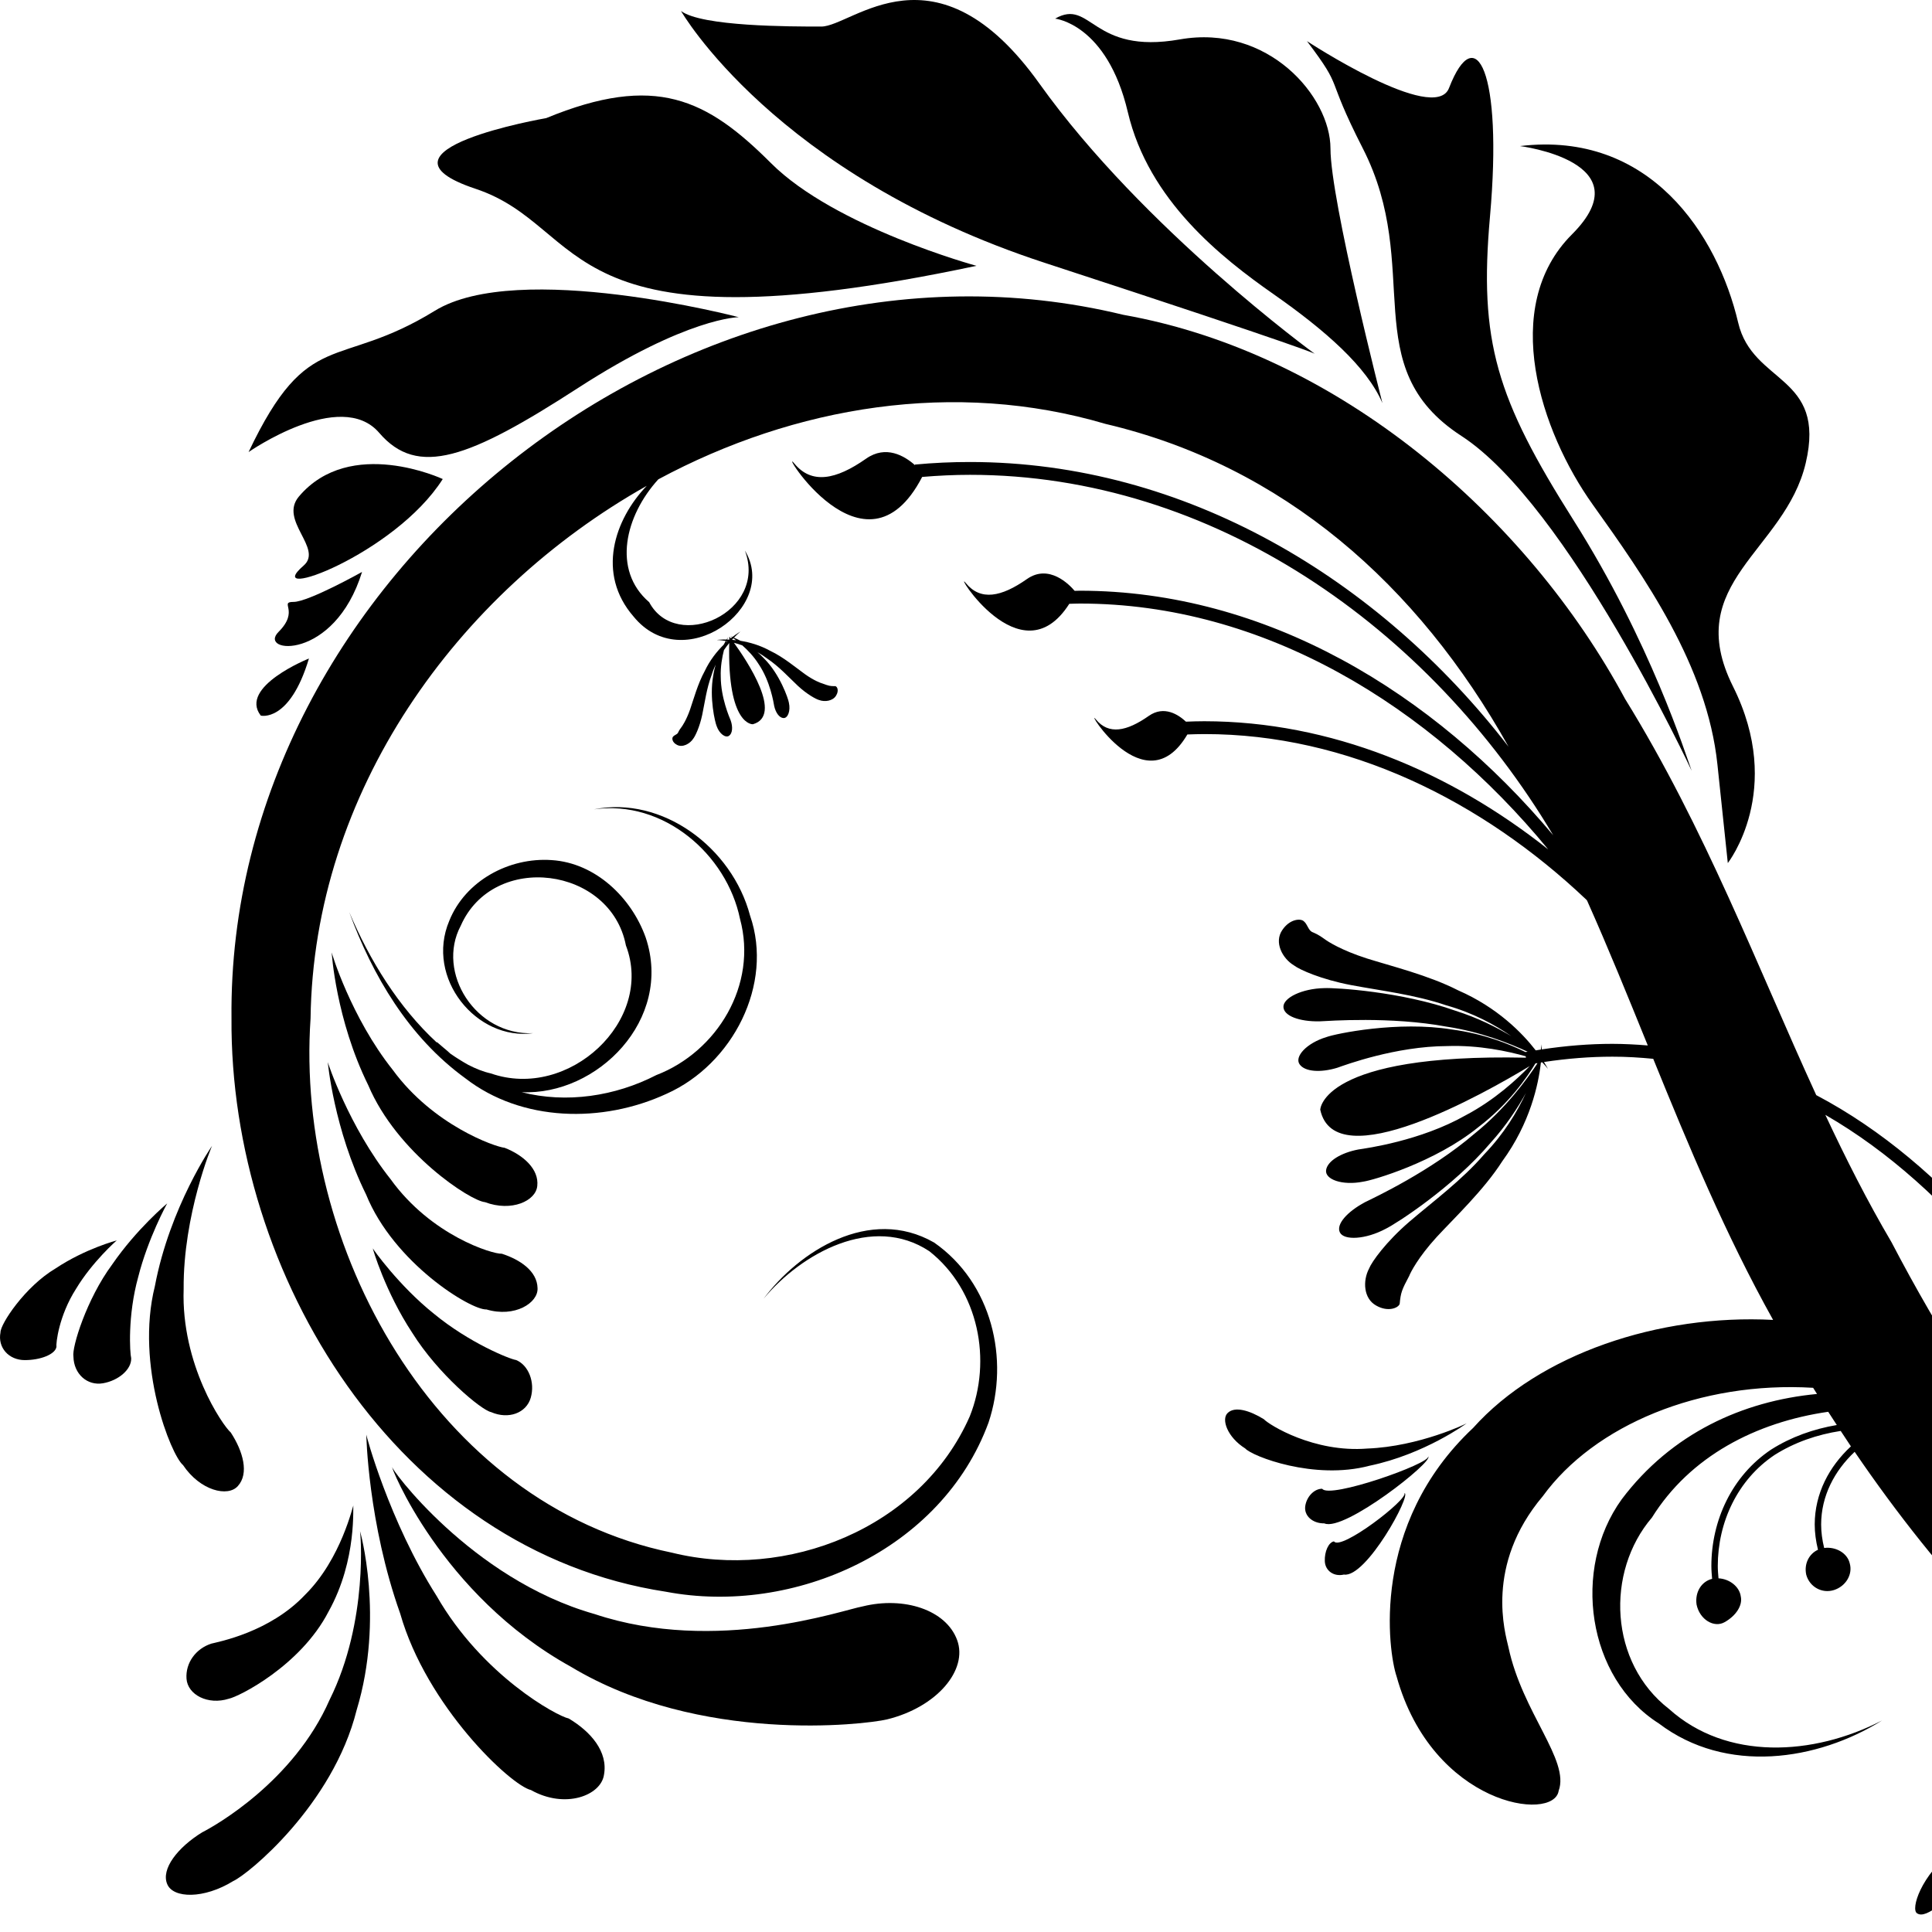 <svg xmlns="http://www.w3.org/2000/svg" viewBox="0 0 300 300"><path d="M51.51 147.89c-.07-.053 3 10.11 9.477 18.243 6.284 8.605 15.887 11.953 17.375 12.097 2.912 1.14 5.345 3.32 5.066 5.91-.205 2.338-3.993 4.084-8.128 2.526-2.202-.167-13.644-7.577-18.12-18.16-5.03-10.18-5.692-20.664-5.67-20.615z"/><path d="M50.9 164.932c-.052-.055 3.272 10.02 9.753 18.176 6.304 8.76 15.854 11.657 17.273 11.57 2.844.92 5.483 2.696 5.544 5.34.12 2.3-3.535 4.617-7.934 3.312-2.4.127-14.366-7.184-18.69-17.847-5.013-10.156-5.95-20.59-5.947-20.55zM57.89 193.843c-.056.01 4.034 5.8 9.502 10.166 5.438 4.48 11.72 7.03 12.762 7.18 1.946.822 2.947 3.475 2.26 5.854-.687 2.38-3.455 3.405-6.16 2.228-1.505-.3-8.215-5.882-12.23-12.297-4.207-6.377-6.175-13.14-6.135-13.132zM60.872 227.756c-.464-.084 12.167 17.408 31.452 22.872 18.93 6.313 38.56-.643 41.62-1.184 6.406-1.59 12.97.522 14.684 5.236 1.686 4.59-3.083 10.396-10.9 12.31-3.46.82-29.08 3.853-49.053-8.162-20.277-11.226-28.108-31.357-27.803-31.072zM55.886 237.728c-.002-.174 3.852 13.43-.504 27.797-3.68 14.765-16.906 25.57-19.163 26.564-4.578 2.824-9.335 2.698-10.25.485-1.002-2.354 1.62-5.706 5.432-8.058 1.914-.952 14.23-7.896 19.776-20.565 6.107-12.27 4.79-26.402 4.708-26.224z"/><path d="M56.883 222.77c-.064-.055 3.515 13.416 10.924 25.064 7.08 12.333 18.69 18.653 20.5 19.01 3.392 2.02 6.157 5.14 5.473 8.78-.5 3.194-6.037 5.312-11.335 2.332-3.133-.717-16.202-13-20.305-27.41-4.995-14.025-5.275-27.812-5.257-27.776zM32.95 177.896c-.018-.103-4.52 10.747-4.433 22.248-.408 11.778 6.038 21.183 7.317 22.294 1.927 2.946 2.86 6.377 1.104 8.31-1.536 1.763-5.847.74-8.52-3.254-1.837-1.498-7.452-15.44-4.368-27.783 2.322-12.308 8.92-21.877 8.9-21.814zM25.97 186.87c-.02-.032-3.004 5.45-4.507 11.413-1.668 6.005-1.298 11.82-1.092 12.616.07 1.72-1.933 3.466-4.373 3.893-2.44.426-4.543-1.43-4.597-4.153-.263-1.402 2.032-8.906 6.006-14.275 3.818-5.548 8.558-9.516 8.563-9.494zM18.133 192.617c.003-.037-3.824 3.345-6.33 7.518-2.684 4.208-3.122 8.467-3.04 9.005-.173 1.146-2.445 2.06-4.922 2.057-2.476-.003-4.23-1.938-3.765-4.305-.03-1.28 3.798-7.115 8.56-9.934 4.65-3.09 9.508-4.353 9.498-4.34zM227.743 221.005c.05-.016-6.53 4.818-15.093 6.596-8.587 2.283-18.235-1.48-19.292-2.684-2.79-1.748-3.747-4.542-2.733-5.502 1.12-1.108 3.45-.38 5.62.956.84.896 7.8 5.227 16.063 4.56 8.102-.31 15.51-3.917 15.435-3.925zM221.765 226.16c.956.688-13.044 11.755-16.122 10.39-1.85.022-3.175-1.2-2.966-2.674.21-1.472 1.388-2.708 2.63-2.703 1.13 1.626 16.765-3.91 16.458-5.013zM218.085 231.842c1.16.162-5.94 13.204-9.4 12.656-1.582.372-2.918-.606-2.97-2.093-.052-1.487.577-2.9 1.42-3.062 1.052 1.536 11.545-6.548 10.95-7.5zM54.888 233.74c-.173-.112.684 8.355-3.894 16.546-4.35 8.394-13.934 13.19-15.46 13.49-3.248 1.038-6.405-.623-6.573-3.11-.173-2.468 1.465-4.678 3.858-5.444 1.13-.292 9.08-1.77 14.554-7.584 5.657-5.602 7.444-14.02 7.516-13.898zM650.142 139.262c5.266 7.32 14.798 6.927 19.826 1.708 8.773-6.184 10.09-18.17 3.744-24.95-5.12-9.132-15.706-14.693-27.176-11.553-6.716 1.043-14.702 4.398-20.075 7.574 4.19-4.807 11.07-10.05 18.213-13.423 12.457-5.697 29.588-.764 37.962 11.042 8.797 12.34 3.203 30.98-9.29 36.823-8.297 5.092-20.575 1.207-23.203-7.22z"/><path d="M652.92 117.08c-2.906-1.565-23.76.942-35.49 14.19-10.06 9.855-15.85 21.687-17.61 25.615-6.163 8.327-9.85 16.974-11.51 21.105-1.56 2.172-2.325 3.69-2.29 3.647-.043.01.483-.61 1.45-1.554-.107.25-.183.415-.205.397.022.025.16-.187.395-.582 2.555-2.456 7.89-6.86 14.502-8.79 9.358-3.228 18.82-.104 20.264.343 3.063.74 6.272-.184 7.22-2.533.92-2.24-1.338-5.28-5.25-6.223-1.708-.65-14.505-1.708-24.075 4.324-4.214 2.377-7.475 5.46-9.812 8.185 3.022-4.784 8.054-11.968 14.682-17.95 10.733-10.82 25.49-13.99 27.688-13.865 4.615-.87 8.353-2.32 8.89-4.72.58-2.468-4.43-5.242-10.392-4.127-3.072-.182-20.15 6.61-29.474 19.66-.144.18-.276.36-.42.536 3.27-4.772 9.947-13.48 18.868-20.054 12.916-10.58 29.31-9.787 31.514-8.687 5.008.49 9.712.437 10.71-2.066.908-2.062-3.132-6.14-9.653-6.85z"/><path d="M606.044 159.25c-.062.007 3.505-3.62 8.832-5.154 5.255-1.66 11.492-.396 12.245.216 1.856.834 2.705 2.563 1.92 3.824-.787 1.262-2.575 1.794-3.975 1.155-.622-.487-4.88-2.652-9.744-2.54-4.85.03-9.347 2.465-9.276 2.5z"/><path d="M615.05 152.895c-.06 0 4-3.065 9.494-3.8 5.444-.87 11.43 1.298 12.08 2.015 1.717 1.1 2.302 2.933 1.338 4.064-.965 1.132-2.81 1.396-4.1.56-.544-.575-4.437-3.343-9.265-3.947-4.803-.685-9.61 1.065-9.546 1.108zM588.497 180.023c-.027.035 3.482-3.474 8.79-4.844 5.39-1.7 11.584 1.172 12.152 1.93 1.655 1.263 1.833 3.305.742 4.252-1.144 1.01-2.85.902-3.972.058-.47-.487-3.777-3.598-8.59-3.57-4.7-.136-9.19 2.174-9.123 2.173zM359.213 262.61c13.715 6.658 28.78 9.982 43.737 10.55 21.396.963 44.16-3.484 61.502-15.34 9.104-5.8 15.96-15.947 14.672-26.75-.86-10.467-9.492-21.022-20.612-21.207-6.324-.09-13.887 2.34-17.676 7.79-3.745 5.89-1.358 13.778 2.233 19.606-3.935-5.552-7.23-13.308-3.567-20.368 4.094-6.57 11.515-9.548 19.004-10.103 13.016-.14 23.26 11.423 24.845 23.572 2.15 12.656-5.734 24.93-15.433 31.746-19.713 12.476-42.928 15.918-65.236 14.272-15.29-1.673-30.25-6.157-43.47-13.77z"/><path d="M465.06 268.13c-.564-.05 16.09-8.28 22.04-23.735 6.132-15.497-3.617-30.975-4.613-33.07-2.35-4.937-2.725-10.062-.023-12.228 2.704-2.193 8.4.625 11.338 6.757 1.3 2.186 9.827 23.904-1.07 41.33-10.526 16.53-28.21 20.557-27.672 20.946z"/><path d="M489.675 255.678c-.172.017 9.146-9.072 11.468-20.84 2.836-11.6-.638-23.26-.92-25.05-.472-3.785 2.186-7.528 6.404-8.956 4.244-1.444 8.98 1.79 9.617 6.882.473 2.35-.023 18.19-7.655 30.256-7.245 12.41-19.214 17.622-18.915 17.708zM510.616 239.723c-.004.02 5.91-6.713 7.833-15.417 2.326-8.516 2.146-17.69 2.29-19.156.318-2.986 2.36-5.298 4.834-5.316 2.487-.02 4.453 2.86 4.095 6.235-.152 1.657-2.355 11.59-7.07 19.94-4.407 8.7-12.092 13.79-11.984 13.713zM583.637 151.524c-.205.086 4.64-15.5 1.647-31.006-2.43-15.755-13.273-27.8-14.847-29.58-3.13-4.033-4.267-8.675-2.157-11.414 2.126-2.78 8.14-1.372 12.056 3.673 2.07 2.165 12.037 19.194 11.21 36.813-.152 17.49-8.198 31.54-7.91 31.514z"/><path d="M594.375 130.89c-.092.03 2.767-10.618 1.623-21.477-.85-10.986-6.27-20.63-7.126-22.08-1.515-3.204-1.526-6.487.372-8.08 1.903-1.614 5.83.203 7.69 4.14 1.125 1.825 5.076 14.317 3.552 26.043-1.163 11.75-6.234 21.46-6.11 21.455zM604.04 115.566c-.004-.002 2.707-6.345 2.52-13.19.124-6.813-1.546-13.632-1.65-14.75-.187-2.275 1.5-4.343 3.93-4.812 2.44-.472 4.798 1.412 5.01 4.06.136 1.303-.4 9.247-2.872 16.295-2.205 7.234-7.01 12.456-6.94 12.396zM731.37 166.057c.093.026-1.732 4.65-1.443 9.48.162 4.847 2.06 9.427 2.346 10.145.414 1.554-.194 3.11-1.536 3.776-1.327.66-3.134-.402-3.633-2.265-.358-.884-1.12-6.69.144-11.91 1.147-5.29 4.25-9.206 4.123-9.226zM725.996 171.435c-1.315-.102-2.583 15.767-1.716 17.15-.067 1.416-1.243 2.536-2.73 2.605-1.484.073-2.727-1.24-2.65-2.82-.88-1.95 5.99-17.753 7.096-16.935zM720.628 176.595c-.472-.224-5.365 11.572-5.815 12.62-.59.993-1.96 1.27-3.078.63-1.12-.64-1.54-1.998-.933-3.018.483-1.114 9.476-10.632 9.826-10.232zM555.492 202.827c-.046.16 8.6-22.665 4.398-46.726-1.468-12.166-5.806-22.805-8.984-33.17-3.01-10.037-3.24-18.802-2.673-21.536.592-5.183 3.902-10.82 8.397-12.345 4.312-1.606 7.035.45 6.838 2.088-1.047 3.834-2.183 5.62-2.798 12.037-.327 1.478-1.03 7.93.583 17.453 1.63 9.038 5.088 22.5 4.9 35.007 1.072 25.83-10.82 47.445-10.66 47.192z"/><path d="M560.477 197.84c-.14.024 7.918-16.866 8.82-35.573 1.598-18.682-3.755-37.222-4.547-40.158-1.37-6.135-.473-11.675 2.708-13.022 3.217-1.37 7.994 3.283 9.547 10.248.946 3.357 3.46 24.655-1.497 43.88-4.274 19.453-15.23 34.65-15.03 34.624zM559.032 275.372c6.445 7.544 18.187 7 25.44 1.85 7.46-5.53 8.063-17.13 2.307-23.745-5.563-6.94-15.724-9.112-23.68-6.06-7.97 2.85-13.624 11.24-21.037 17.067-29.07 23.168-65.47 42.28-103.363 37.866 37.898 2.464 72.212-17.9 99.58-41.86 7.565-5.21 13.16-13.32 23.25-16.876 9.675-3.26 21.21-.14 27.307 8.03 6.368 8.006 4.92 21.01-3.514 26.65-8.062 5.208-20.186 4.956-26.29-2.922z"/><path d="M502.814 292.634c-.035.03 9.997-4.208 22-4.118 12.217-.9 24.907 8.28 25.625 10.783 3.025 3.992 1.574 8.762-1.542 9.85-3.396 1.258-6.792-.18-8.553-2.37-.404-1.256-5.713-9.263-16.42-12.043-10.144-3.103-21.206-2.13-21.11-2.103z"/><path d="M494.406 295.41c-.017.003 7.414-1.647 15.688-.688 8.378.317 16.917 6.537 17.554 8.395 2.166 2.883.926 6.358-1.327 6.975-2.505.762-4.76-.277-5.978-1.762-.225-.828-4.022-6.493-11.363-9.26-6.918-2.98-14.618-3.688-14.574-3.66zM488.39 298.36c-.064-.047 4.626-1.19 9.68.17 5.04 1.238 9.572 4.84 10.043 5.594 1.238 1.42 1.235 3.27.016 4.12-1.223.85-3.022.635-3.998-.496-.41-.63-3.086-4.383-7.06-6.715-3.918-2.414-8.71-2.754-8.683-2.673zM486.262 89.813c.046-.007-10.723-1.634-20.91-7.98-10.89-5.61-16.917-20.065-16.224-22.577-.495-4.983 3.233-8.296 6.46-7.595 3.555.7 5.698 3.702 6.054 6.488-.31 1.282.037 10.884 7.713 18.845 7.033 7.944 16.974 12.893 16.907 12.82z"/><path d="M494.99 89.847c.02.005-7.183-2.466-13.734-7.606-6.98-4.647-11.014-14.41-10.586-16.325-.34-3.59 2.53-5.908 4.775-5.256 2.533.66 3.916 2.723 4.176 4.624-.24.822.042 7.636 4.855 13.83 4.344 6.153 10.538 10.778 10.515 10.733zM503.654 90.58c.03.07-4.566-1.4-8.166-5.203-3.648-3.685-5.635-9.122-5.643-10.012-.314-1.855.652-3.432 2.138-3.52 1.483-.087 2.906 1.034 3.15 2.508.02.75.34 5.35 2.512 9.412 2.082 4.105 5.99 6.898 6.01 6.814zM268.292 134.018s8.875-11.294.806-27.43c-8.067-16.138 8.07-20.978 11.296-34.692 3.228-13.716-8.232-12.197-10.488-21.784-3.228-13.714-13.715-29.85-33.885-27.43 0 0 19.364 2.42 8.07 13.716-11.296 11.294-4.843 30.657 3.226 41.95 8.068 11.297 17.75 25.013 19.362 40.34l1.614 15.33zM214.663 62.594s-8.068-31.464-8.068-39.532S196.915 3.7 183.198 6.12c-13.715 2.42-13.715-6.454-19.363-3.227 0 0 8.068.807 11.295 14.522 3.228 13.716 14.523 22.59 22.59 28.238 8.07 5.647 14.522 11.294 16.943 16.94z"/><path d="M204.174 54.952S177.55 35.59 161.414 13C145.28-9.59 132.37 4.124 127.53 4.124s-18.556 0-21.784-2.42c0 0 14.522 25.392 56.475 39.107 41.954 13.715 41.954 14.14 41.954 14.14zM114.722 49.255s-34.238-8.975-47.202-.997c-15.174 9.337-19.613 2.326-28.92 21.938 0 0 14.293-9.972 20.277-2.992 5.983 6.98 13.96 3.99 30.914-6.98 16.953-10.97 24.932-10.97 24.932-10.97zM262.688 119.7s-19.233-41.292-35.76-52.007c-16.53-10.712-5.79-26.01-15.316-44.663-6.075-11.893-2.735-8.782-8.667-16.644 0 0 19.84 13.016 22.057 7.287 4.132-10.675 8.376-2.674 6.362 19.955-1.73 19.437 1.005 28.22 12.983 47.168 11.978 18.95 17.446 36.515 18.34 38.905z"/><path d="M151.62 41.276s-21.94-5.982-31.912-15.955c-9.973-9.97-17.95-13.96-34.903-6.978 0 0-28.92 4.986-10.97 10.97 17.95 5.982 11.967 25.926 77.784 11.964zM47.146 87.825c-6.782 5.865 14.105-1.642 21.604-13.44 0 0-14.352-6.72-22.335 2.712-3.16 3.736 3.82 8.058.73 10.728zM56.217 88.812s-8.31 4.652-10.636 4.652c-2.327 0 .998 1.33-2.327 4.654-3.323 3.325 8.643 4.654 12.964-9.306zM47.97 102.255s-10.95 4.378-7.478 8.863c0 0 4.475 1.148 7.48-8.863zM351.062 191.358c.073-3.25-9.746-13.633-17.782-23.617-7.888-9.802-15.985-21.958 2.898-35.8 15.83-11.6 9.63-15.664 9.63-15.664s15.61 13.023 16.375 23.654c1.26 17.468-10.595 28-11.12 51.428z"/><path d="M353.714 192.73s.005-22.442 11.17-31.17c11.168-8.727 28.795-16.31 25.584-28.85 0 0 12.228 10.746-.503 22.43 0 0 11.496 21.205-2.617 27.87-14.116 6.667-30.566 6.298-33.634 9.72zM363.527 211.053s12.327.98 28.478-10.03c16.15-11.01 28.426-15.763 36.635-2.78 0 0-7.402 1.61-12.58 9.73-6.412 10.06-36.08 24.77-52.533 3.08z"/><path d="M365.52 217.536s13.214 11.22 24.432 9.475c9.854-1.533 27.424-2.992 22.438 19.445 0 0-4.487 16.453-8.477 22.936 0 0 0-10.968-6.98-12.463-6.98-1.497-26.427.497-26.427-22.438 0-.002 0-10.722-4.985-16.954zM359.29 203.573s-.905-10.468 11.218-11.966c20.193-2.492 30.665-10.222 41.135-22.937 0 0 1.557 18.813-25.428 32.66-18.948 9.723-16.455 2.243-26.926 2.243zM753.178 110.81c.7-.857.236-5.718.17-10.087-.065-4.297.304-9.263 8.295-9.03 6.695.197 5.88-2.195 5.88-2.195s1.472 6.778-.555 9.8c-3.332 4.97-8.73 5.313-13.79 11.513z"/><path d="M753.61 111.737s4.71-6.04 9.545-6.048c4.84-.006 11.173 1.65 12.94-2.402 0 0 1.035 5.46-4.84 5.936 0 0-1.356 8.122-6.552 6.957-5.205-1.17-9.554-4.72-11.093-4.443zM752.403 118.73s3.113 2.85 9.775 3.272c6.657.426 10.957 1.725 10.442 6.94 0 0-2.328-1.12-5.43-.02-3.834 1.362-14.908-.9-14.787-10.192z"/><path d="M751.58 120.893s1.205 5.793 4.59 7.675c2.973 1.656 8.012 4.952 1.96 9.946 0 0-4.667 3.488-7.094 4.396 0 0 2.305-2.955.732-4.82-1.563-1.87-7.215-5.412-2.403-11.585 0 0 2.252-2.89 2.214-5.612zM752.832 115.824s1.95-3.008 5.532-.866c5.956 3.57 10.4 3.683 15.884 2.457 0 0-3.524 5.392-13.698 3.453-7.138-1.356-4.9-2.847-7.718-5.044zM116.47 142.176c-2.788-10.545-13.59-18.646-24.258-16.5 10.814-1.55 20.638 7 22.696 17.005 2.78 10.25-3.565 20.63-12.99 24.255-6.386 3.29-13.97 4.44-20.922 2.656 11.724.552 23.558-11.256 19.268-24.012-2.2-6.178-7.78-11.59-14.603-12.024-6.626-.464-13.405 3.227-15.892 9.412-3.785 8.914 4.252 18.673 13.003 17.465-8.905.38-15.1-9.415-11.222-16.698 5.09-11.54 23.28-9.168 25.64 3.07 4.474 11.682-8.88 24.103-20.97 19.876-1.234-.274-2.384-.755-3.5-1.326-.956-.534-1.883-1.114-2.778-1.737-.33-.296-.653-.606-1.007-.876l-1.076-.92-.044.054c-5.938-5.493-10.397-12.727-13.583-20.243 3.595 9.828 9.22 19.41 18.01 25.793 8.757 6.794 21.295 7.03 31.28 2.408 10.244-4.58 16.64-16.986 12.95-27.654zM768.89 53.503c-.596-1.34-2.55-1.687-3.88-1.245-.748.163-2.925 1.196-5.202 3.042-2.36 1.923-4.7 4.17-7.577 5.875-.796.534-1.604.985-2.405 1.38.713-.5 1.433-1.046 2.136-1.696 4.038-3.477 6.617-8.87 6.87-9.77.65-1.843.164-3.56-.848-3.625-.99-.066-2.04 1.05-2.58 2.59-.223.737-1.563 5.618-4.656 9.466-1.432 1.913-3.172 3.41-4.588 4.458-.7.207-1.37.373-1.985.5 12.773-14.993 7.72-18.44 7.72-18.44-6.89-2.952-8.35 12.398-8.647 17.783-.377-.51-.764-1.088-1.146-1.713-.278-1.645-.467-3.696-.212-5.855.408-4.903 3.002-9.346 3.374-10.027.734-1.47.82-2.98.07-3.62-.755-.652-2.373.252-3.264 2.044-.48.82-2.58 6.543-2.02 11.805.053.745.155 1.452.28 2.133-.315-.81-.603-1.658-.826-2.56-1.004-3.25-1.173-6.554-1.59-9.617-.414-2.95-1.353-5.196-1.81-5.807-.73-1.222-2.373-2.2-3.755-1.687-1.312.46-1.568 1.487-1.273 1.846.965.756 1.146 1.008 1.956 2.384.227.306 1.132 1.77 1.852 4.374.672 2.48 1.412 6.334 2.898 9.42 1.056 2.595 2.545 4.684 3.966 6.27.276.637.53 1.158.737 1.55-1.306.17-2.127.158-2.11.133-.036.018.845.186 2.298.22.158.286.266.476.25.476.01.003-.05-.193-.134-.475.128.002.26.003.397.003-.012.33-.015.52-.015.52.157-.18.302-.35.456-.526h.027c.124.108.243.213.36.312-.29.174-.49.29-.48.294-.012-.008.22-.084.577-.21 1.108.932 1.873 1.39 1.853 1.36.002.022-.62-.52-1.475-1.5.26-.096.563-.217.91-.362 2.162-.21 4.798-.763 7.473-2.055 3.13-1.28 6.256-3.54 8.403-4.88 2.268-1.395 3.886-1.875 4.244-1.955.842-.202 1.1-.36 1.438-.515.417-.15.943.13 1.44.04.463-.047 1.07-.893.498-2.137zm-26.41 10.493c.232.237.46.458.68.665-.163.027-.33.053-.483.075-.06-.212-.126-.458-.196-.74zm1.867 1.222c-.03-.036-.068-.087-.1-.124.103-.005.217-.015.326-.02-.075.047-.16.1-.226.144zM129.71 106.544c-.803.015-1-.04-1.982-.405-.242-.062-1.31-.438-2.752-1.468-1.368-.985-3.34-2.65-5.374-3.608-1.61-.888-3.23-1.334-4.608-1.557-.407-.213-.756-.374-1.023-.49.593-.624 1.018-.96 1.02-.94.012-.025-.507.255-1.262.837-.2-.082-.333-.135-.325-.142-.006.003.107.08.267.19-.063.05-.137.114-.204.168-.122-.162-.21-.276-.21-.276-.006.162-.004.298-.01.458-.005.006-.01.01-.017.015-.104-.004-.22-.015-.314-.017.075-.21.13-.35.123-.35.01 0-.08.133-.21.346-.95-.018-1.528.065-1.504.074-.01-.012.53.01 1.37.153-.096.163-.206.36-.327.586-1.016 1-2.123 2.353-2.952 4.11-1.068 1.95-1.727 4.397-2.27 5.967-.58 1.647-1.207 2.563-1.36 2.755-.343.448-.408.636-.52.854-.15.252-.534.324-.75.58-.215.212-.175.895.63 1.292.86.438 2-.193 2.496-.97.314-.392 1-1.817 1.396-3.7.41-1.958.675-4.073 1.44-6.132.183-.595.407-1.148.65-1.675-.154.544-.292 1.113-.383 1.727-.623 3.443.29 7.26.536 7.826.427 1.208 1.387 1.882 1.928 1.498.535-.377.606-1.38.247-2.39-.19-.467-1.525-3.513-1.537-6.754-.06-1.563.208-3.043.497-4.164.276-.403.554-.772.82-1.096-.318 12.912 3.673 12.615 3.673 12.615 4.746-1.346-.878-9.796-2.942-12.65.405.105.84.24 1.297.402.822.725 1.766 1.693 2.528 2.9 1.818 2.672 2.332 6.01 2.424 6.513.23 1.052.813 1.858 1.457 1.875.66.023 1.11-1.11.823-2.393-.095-.615-1.39-4.405-3.85-6.857-.336-.36-.683-.68-1.03-.975.5.28.998.596 1.485.965 1.855 1.242 3.308 2.858 4.786 4.25 1.434 1.335 2.84 2.09 3.326 2.216.876.323 2.12.14 2.613-.694.478-.774.183-1.406-.116-1.468zm-16.88-6.99c.03.006.07.018.102.023-.052.046-.107.106-.16.155.02-.058.04-.126.058-.177zm.84-.203c.068-.076.145-.17.21-.24.123.086.262.187.42.307-.22-.026-.43-.05-.63-.066z"/><path d="M541.527 118.63c-13.12-16.93-34.242-29.356-56.244-26.608-10.84 1.275-20.806 6.412-28.244 14.297-7.067 8.46-8.486 20.185-5.83 30.213 2.06 10.382 11.628 18.673 21.97 18.724 10.46.436 18.16-12.304 14.06-21.007 3.496 8.98-4.712 20.398-14.012 19.393-9.548-.836-17.442-8.176-18.867-17.835-1.97-9.252.076-19.672 6.292-26.25 4.746-4.53 11.096-8.103 17.767-9.886-2.875 1.535-5.754 4.038-7.905 8.146-2.385 5.462-1.75 14.052 4.305 17.917 7.054 3.96 12.33-.758 12.75-.983 3.965-3.21 4.03-7.323 2.107-8.683-2.05-1.496-5.386-.132-7.522 1.524-.678.51-2.058 2.063-3.622 1.54-2.615-.43-4.413-5.02-3.734-9.976 1.286-5.87 6.52-9.042 10.426-10.633.216-.015.432-.055.648-.066 18.963-1.45 37.08 10.392 47.778 25.836 7.666 10.75 11.438 23.92 12.26 37.195-2.844-15.136-10.822-29.073-24.11-37.687-.083-.883-.546-3.606-3.174-3.638-3.134-.04-5.028-.924-5.184-3.226-.14-2.135-1.196 10.255 6.407 7.98 16.867 10.43 25.267 29.736 25.27 49.318 0 .145-.01.288-.012.432-2.2-14.142-8.86-27.403-20.742-35.62-.188-.977-.768-2.578-2.624-2.598-2.664-.035-4.278-.788-4.41-2.743-.118-1.83-1.022 8.83 5.565 6.742 12.08 8.157 18.683 21.88 20.505 36.475-3.413-9.4-9.276-17.75-17.79-23.31l-.097.146c-.243-.82-.81-1.81-2.166-1.83-2.31-.024-3.71-.68-3.818-2.375-.106-1.6-.913 7.892 5.042 5.77 10.56 6.9 16.934 18.452 19.334 30.958-12.083 52.59-64.57 90.943-118.167 93.448-23.12 1.32-47.12-3.027-67.105-13.86-5.648-4.64-12.637-11.243-16.978-18.406-1.116-2.648-2.285-5.31-3.496-7.973-.832-3.278-.866-6.566.273-9.743 6.316-17.616 23.603-.995 11.967 2.327 0 0 9.97 1.994 11.3-8.31 1.332-10.308-10.302-12.964-12.63-11.635 0 0 8.312-26.593-17.62-27.59 0 0-11.3.997-9.97 10.637l.073.127c.343 2.23 2.253 3.943 4.58 3.943 2.572 0 4.656-2.082 4.656-4.652 0-.333-.04-.658-.106-.972-.012-.358-.078-.726-.23-1.105 0 0 10.638-3.656 12.44 8.76-8.3 6.673-12.087 14.35-12.674 22.18-12.017-22.228-27.773-42.645-48.193-53.407-9.196-20.042-17.26-41.427-29.684-61.523-15.21-28.265-44.412-53.7-77.928-59.646-67.86-16.466-139.17 40.65-138.467 109.22-.29 39.845 25.78 82.698 67.455 89.063 19.912 3.774 42.833-6.48 50.096-26.264 3.288-9.834.53-21.706-8.453-27.96-10.038-5.753-21.04 1.43-26.49 8.742 5.923-7.116 16.96-13.21 25.75-7.396 7.73 6.096 9.736 17.007 6.28 25.646-7.663 17.423-28.472 25.572-46.273 21.16-36.818-7.575-58.514-47.73-56.088-82.946.452-35.08 22.603-66.045 52.204-82.708-5.032 5.24-7.845 13.64-2.044 20.303 7.654 9.394 22.686-1.392 17.283-10.252 3.61 9.554-10.644 15.93-14.864 8.016-5.803-4.99-3.71-13.448 1.42-19.076C123.45 63.02 148.28 58.92 171.65 65.82c27.562 6.476 48.52 24.94 62.596 50.13-20.146-26.113-50.25-44.202-83.615-44.21-2.834-.004-5.686.128-8.558.397l.01.096c-1.62-1.438-4.514-3.178-7.602-1.008-4.688 3.288-8.45 4.007-11.134.753-2.665-3.227 10.887 19.35 19.848 2.08 2.49-.208 4.972-.327 7.438-.327 37.665-.007 71.303 23.66 90.55 55.968-18.57-22.17-44.58-37.954-73.48-37.973-.278 0-.557.016-.834.02-.78-.922-3.958-4.253-7.414-1.826-3.985 2.793-7.185 3.405-9.468.64-2.184-2.647 8.46 15.117 16.053 3.2.554-.013 1.108-.04 1.662-.04 28.527-.015 54.383 15.884 72.708 38.18-15.33-12.155-33.79-19.887-53.396-19.908-.953 0-1.908.03-2.863.068-1.153-1.08-3.384-2.567-5.768-.894-3.454 2.422-6.226 2.952-8.204.556-1.92-2.328 7.6 13.56 14.195 2.326.88-.032 1.758-.06 2.64-.06 22.206-.023 43.055 10.278 59.35 25.75.03.04.057.08.084.12 3.273 7.32 6.325 14.857 9.42 22.48-1.807-.15-3.633-.245-5.497-.25-3.553 0-7.213.292-10.964.862.01-.5-.006-.794-.016-.77.015-.012-.025.29-.128.793-.264.04-.53.086-.795.13-2.08-2.69-5.955-6.664-12.042-9.32-4.568-2.34-10.466-3.78-14.225-4.97-3.95-1.27-6.064-2.643-6.497-2.975-1.034-.757-1.48-.903-1.996-1.135-.582-.33-.676-1.175-1.25-1.648-.483-.473-2.183-.383-3.354 1.377-1.287 1.884.01 4.382 1.815 5.47.895.688 4.266 2.183 8.832 3.054 4.74.897 9.913 1.478 14.834 3.155 4.143 1.16 7.526 3.003 10.092 4.784-2.294-1.38-5.226-2.858-8.67-3.946-8.396-2.977-18.646-3.598-20.358-3.514-3.474.06-6.413 1.517-6.358 2.93.054 1.4 2.494 2.283 5.6 2.23 1.52-.068 11.06-.778 19.688.816 5.29.794 9.837 2.597 12.626 3.898-.11.02-.22.034-.33.054-2.48-1.228-6.466-2.854-11.424-3.503-8.377-1.365-18.033.644-19.485 1.176-3.095.942-4.99 3.04-4.167 4.225.81 1.176 3.27 1.328 5.85.542 1.207-.42 9.053-3.342 17.077-3.37 4.953-.17 9.446.816 12.187 1.587l.04.216c-31.8-.668-31.944 8.077-31.944 8.077 2.265 10.636 25.534-2.542 32.538-6.78-1.965 2.043-5.446 5.27-9.966 7.653-7.035 3.985-15.42 5.115-16.68 5.31-2.66.515-4.79 1.784-4.986 3.203-.2 1.437 2.49 2.425 5.73 1.794 1.545-.206 11.228-3.043 17.874-8.438 4.754-3.612 7.577-7.738 8.903-9.926.1-.018.202-.033.302-.05-.01.028-.017.057-.025.085-1.598 2.437-4.92 7.005-9.768 10.9-6.748 5.793-15.58 9.927-16.967 10.61-2.79 1.49-4.53 3.45-3.903 4.702.635 1.268 4 1.1 7.13-.58 1.58-.763 10.415-6.436 16.244-13.315 2.422-2.668 4.216-5.413 5.515-7.767-1.358 2.926-3.4 6.324-6.463 9.507-3.508 4.065-7.853 7.245-11.64 10.487-3.642 3.137-5.843 6.22-6.264 7.285-1.004 1.922-.847 4.645 1.098 5.727 1.812 1.047 3.44.403 3.662-.252.16-1.765.335-2.19 1.477-4.342.204-.536 1.38-2.878 4.27-6.042 2.765-2.993 7.34-7.313 10.187-11.77 4.326-5.93 5.62-11.928 5.99-15.324l.21-.036c.592.627.903 1.03.87 1.034.036.016-.17-.403-.597-1.08 3.64-.55 7.183-.826 10.622-.826 2.156-.006 4.26.13 6.342.33 5.495 13.517 11.204 27.267 18.613 40.543-17.722-.928-36.28 5.278-46.577 16.77-16.045 15.06-13.17 34.795-11.893 38.565 5.563 20.057 24.433 22.72 25.173 17.782 1.75-4.766-5.63-12.11-7.793-22.27-.472-2.112-3.755-12.72 5.33-23.475 8.012-11.03 24.416-17.883 41.976-16.83.197.32.402.64.603.958-11.55 1.092-22.622 6.125-30.327 16.356-7.816 10.834-5.347 27.77 5.754 34.797 10.494 7.963 24.64 5.807 34.674-.454-10.703 5.53-24.146 6.246-33.072-1.78-9.28-7.172-9.908-21.242-2.66-29.73 5.907-9.487 16.13-14.805 27.37-16.423.44.688.888 1.372 1.336 2.055-3.59.61-7.065 1.826-10.203 3.815-6.09 4.075-9.276 11.02-9.276 18.08 0 .664.06 1.327.116 1.99-1.628.398-2.69 2.04-2.415 3.99.486 2.355 2.737 3.683 4.38 2.725 1.722-.976 2.8-2.574 2.488-3.974-.2-1.52-1.73-2.73-3.46-2.82-.054-.638-.113-1.275-.113-1.912 0-6.77 3.053-13.39 8.822-17.246 3.132-1.98 6.634-3.17 10.267-3.73.526.798 1.045 1.603 1.583 2.397-3.384 3.14-5.607 7.316-5.62 12.118 0 1.276.177 2.592.508 3.934-1.406.643-2.19 2.21-1.822 3.89.527 1.897 2.464 2.95 4.3 2.368 1.84-.582 2.932-2.422 2.462-4.103-.343-1.61-2.143-2.67-3.98-2.43-.31-1.255-.47-2.48-.47-3.66.01-4.41 2.058-8.306 5.205-11.27 13.036 19.104 28.962 36.704 48.723 49.88 2.462 1.67 4.987 3.206 7.536 4.676-1.183-.265-2.374-.52-3.582-.75-17.544-4.067-35.364 5.52-37.225 8.026-5.194 3.88-6.8 9.256-5.75 9.833 1.47.996 4.675-2.38 9.112-5.626 1.512-2.03 16.45-11.955 33.488-9.57 3.617.396 7.17.975 10.54 1.625.524.263 1.04.547 1.57.802-1.513-.256-3.07-.448-4.678-.54-13.788-1.878-27.924 4.976-29.45 7.09-4.144 3.005-5.55 7.266-4.467 7.968 1.35 1.004 4.273-1.223 7.727-3.682 1.168-1.69 12.754-9.01 26.08-8.687 3.606-.175 7.08.19 10.244.797-.516-.004-1.032-.007-1.556.015-11.43-.444-22.385 6.01-23.86 7.415-3.047 2.88-4.325 6.167-3.135 6.998 1.237.887 4.1-.46 6.55-2.836 1.214-1.064 9.78-7.865 20.616-8.888 3.03-.52 6.005-.56 8.72-.363 2.022.716 4.06 1.378 6.11 1.99.754.338 1.165.527 1.162.474 0 .045-.236-.083-.643-.32 18.215 5.387 37.417 6.91 56.127 5.252 62.516-5.035 122.008-52.557 130.25-116.64 1.486-21.79-2.977-44.19-16.68-61.75zm-225.67 109.307c6.87 5.252 12.457 11.5 16.517 17.232.707 1.03 1.356 2.04 1.982 3.036-6.71-6.15-12.846-12.97-18.5-20.27zm22.812 24.07c-1.055-2.565-2.33-5.348-3.91-8.307-5.298-9.817-15.162-22.346-29.063-30.154-4.3-6.66-8.286-13.574-11.987-20.66-3.738-6.346-7.088-12.974-10.275-19.773 19.75 11.384 35.09 32.188 46.758 54.564.606 9.113 5.233 18.22 11.86 25.996.21.517.412 1.034.616 1.55-1.354-1.045-2.694-2.112-4-3.215z"/><path d="M749.326 104.862s-3.25-2.104-4.912.77c0 0-.28 1.65.82 2.08 0 0 1.813.262 2.153-.91 0 0 3.63 1.246 1.51 4.967-4.998.074-8.454 2.457-10.52 5.83-9.02-29.59-42.672-45.99-71.855-40.307-8.91 1.076-17.16 3.882-24.736 7.906 2.58-1.756 5.205-3.447 7.927-4.99 30.45-20.824 73.093-24.657 106.122-4.933-32.02-21.4-76.368-19.983-109.297.45-16.925 10.778-30.678 25.596-40.71 42.557-2.796 3.912-5.366 7.91-7.703 11.91-15.14 26.426-24.4 54.728-38.13 80.453-12.587 26.32-32.4 48.44-56.98 63.958-29.397 19.56-66.13 28.576-101.818 23.892 35.355 6.726 73.43-.114 105.087-18.692 26.005-15.336 47.735-38.597 61.46-65.5 14.86-26.268 24.99-54.6 40.26-79.238 13.4-23.8 32.984-45.31 60.312-49.237 16.308-3.457 33.993.665 47.02 10.62 1.083 2.528 1.716 5.206 1.723 7.92 0 2.672-.593 5.372-1.883 8.002-1.888-.688-4.13.07-4.947 1.807-.977 1.78-.333 4.112 1.49 5.206 1.814 1.088 4.21.374 5.314-1.647.863-1.81.464-3.773-.896-4.834 1.375-2.794 2.018-5.686 2.018-8.535-.005-2.23-.406-4.43-1.104-6.546 1.02.847 2 1.737 2.952 2.66 3.072 5.076 4.754 10.924 4.754 16.79 0 3.46-.615 6.914-1.824 10.227-1.752-.372-3.657.403-4.395 1.972-.98 1.78-.335 4.113 1.488 5.207 1.814 1.087 4.208.373 5.313-1.648.96-2.01.36-4.2-1.382-5.143 1.256-3.445 1.896-7.03 1.896-10.617 0-4.792-1.096-9.554-3.108-13.936 4.318 4.894 7.702 10.654 9.77 17.175 5.84 17.407.16 38.474-13.65 51.544-6.718 6.224-16.25 12.417-25.457 8.064-9.273-4.103-10.29-17.452-4.578-25.423-6.107 7.54-6.2 21.575 3.837 26.858 10.142 5.355 21.053-.956 28.325-7.066 14.755-12.56 22.462-33.355 18.356-53.01.567-1.267 1.33-2.32 2.375-2.98 5.396-3.42 6.563 4.68 2.735 3.136 0 0 2.266 2.628 4.783.135 2.523-2.5-.054-5.65-.96-5.784 0 0 7.818-5.416 1.043-11.124zM642.545 74.87s-9.462-15.47 5.666-28.575C663.34 33.19 662.7 29.912 658.953 25.59c0 0 14.543.73 12.64 10.163-1.352 6.71 11.212 10.178-29.047 39.118z"/><path d="M657.875 66.872s18.614-14.626 22.27-25.263c3.656-10.637 12.633-5.652 14.96-13.96 0 0 15.016 25.318-6.982 28.917-18.282 2.992-30.248 10.305-30.248 10.305z"/><path d="M696.1 56.567s11.635-5.98 12.63-11.633c0 0 3.99 1.662 5.984-3.325 1.995-4.987 6.98 15.954-18.613 14.957z"/></svg>